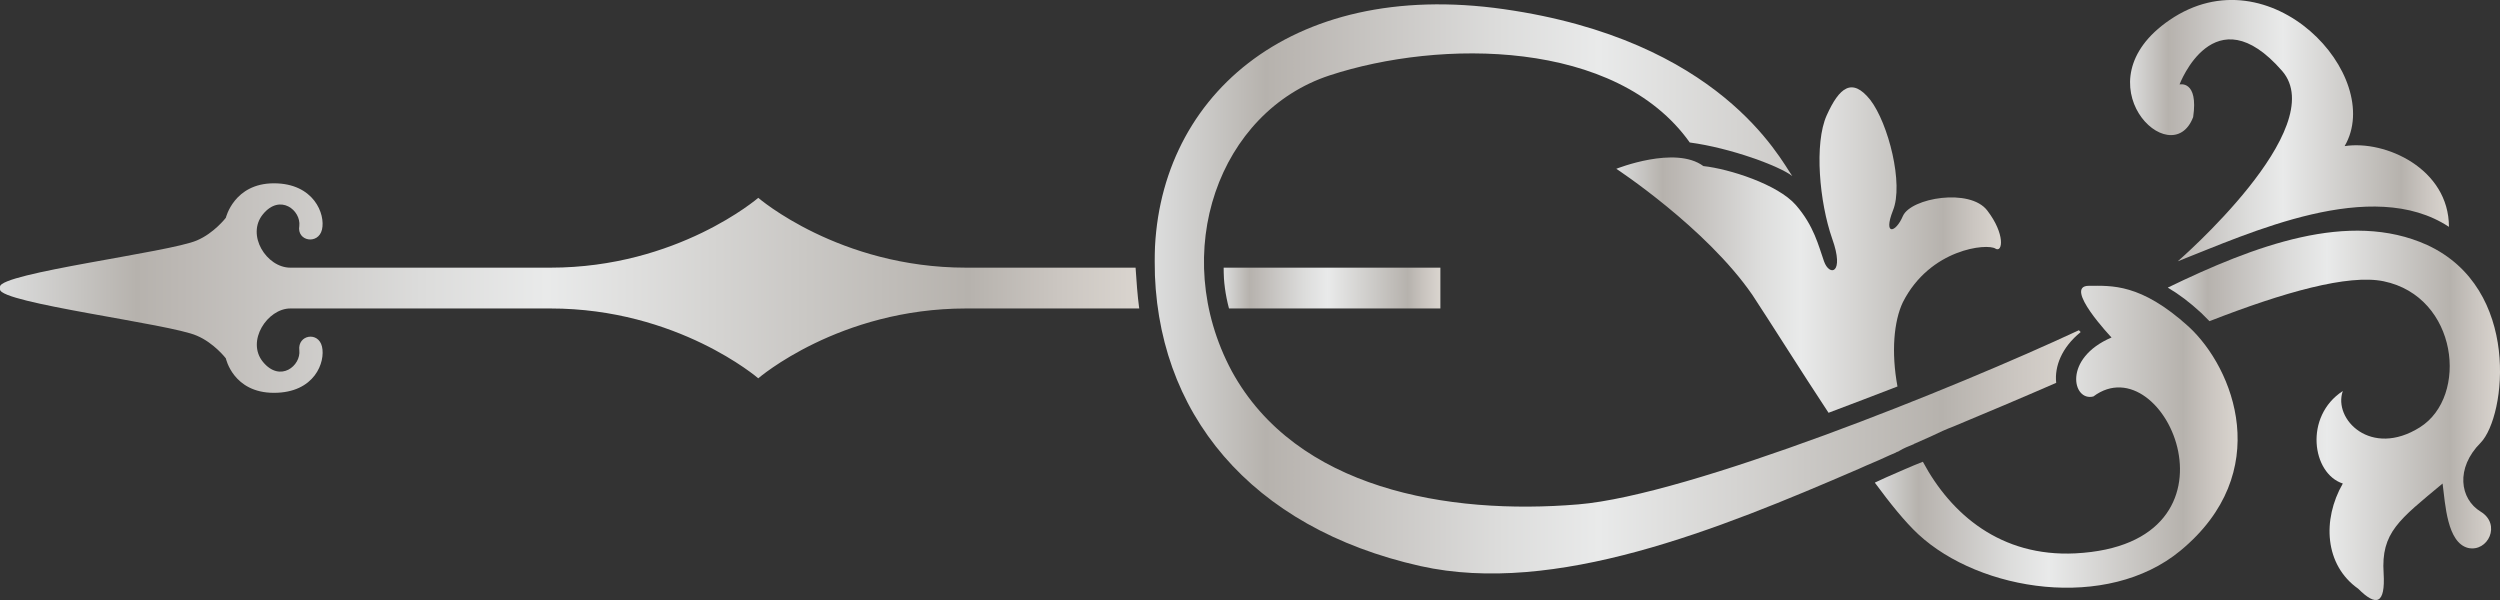 <?xml version="1.0" encoding="UTF-8"?>
<svg id="_圖層_2" data-name="圖層 2" xmlns="http://www.w3.org/2000/svg" xmlns:xlink="http://www.w3.org/1999/xlink" viewBox="0 0 275.63 66.16">
  <rect x="0" y="0" width="275.63" height="66.16" fill="#333333" stroke="none"/>
  <defs>
    <style>
      .cls-1 {
        fill: url(#_不繡鋼-3);
      }

      .cls-1, .cls-2, .cls-3, .cls-4, .cls-5, .cls-6, .cls-7 {
        stroke-width: 0px;
      }

      .cls-2 {
        fill: url(#_不繡鋼-2);
      }

      .cls-3 {
        fill: url(#_不繡鋼-6);
      }

      .cls-4 {
        fill: url(#_不繡鋼);
      }

      .cls-5 {
        fill: url(#_不繡鋼-7);
      }

      .cls-6 {
        fill: url(#_不繡鋼-4);
      }

      .cls-7 {
        fill: url(#_不繡鋼-5);
      }
    </style>
    <linearGradient id="_不繡鋼" data-name="不繡鋼" x1="5.63" y1="51.75" x2="40.79" y2="51.75" gradientTransform="translate(275.63 66.16) rotate(-180)" gradientUnits="userSpaceOnUse">
      <stop offset="0" stop-color="#f0eeeb"/>
      <stop offset="0" stop-color="#e4e0dc"/>
      <stop offset="0" stop-color="#dad5cf"/>
      <stop offset=".07" stop-color="#cbc6c1"/>
      <stop offset=".15" stop-color="#b6b2ad"/>
      <stop offset=".52" stop-color="#e9eaea"/>
      <stop offset=".63" stop-color="#dcdcdb"/>
      <stop offset=".84" stop-color="#bcb8b4"/>
      <stop offset=".88" stop-color="#b6b2ad"/>
      <stop offset="1" stop-color="#dcdddd"/>
      <stop offset="1" stop-color="#b5b5b6"/>
    </linearGradient>
    <linearGradient id="_不繡鋼-2" data-name="不繡鋼" x1="0" y1="20.36" x2="36.63" y2="20.36" xlink:href="#_不繡鋼"/>
    <linearGradient id="_不繡鋼-3" data-name="不繡鋼" x1="46.23" y1="34.3" x2="148.33" y2="34.3" xlink:href="#_不繡鋼"/>
    <linearGradient id="_不繡鋼-4" data-name="不繡鋼" x1="150.03" y1="34.4" x2="275.63" y2="34.4" xlink:href="#_不繡鋼"/>
    <linearGradient id="_不繡鋼-5" data-name="不繡鋼" x1="116.83" y1="34.4" x2="140.73" y2="34.4" xlink:href="#_不繡鋼"/>
    <linearGradient id="_不繡鋼-6" data-name="不繡鋼" x1="28.93" y1="18" x2="68.93" y2="18" xlink:href="#_不繡鋼"/>
    <linearGradient id="_不繡鋼-7" data-name="不繡鋼" x1="55.02" y1="38.58" x2="97.43" y2="38.58" xlink:href="#_不繡鋼"/>
  </defs>
  <g id="_5" data-name="5">
    <g>
      <path class="cls-4" d="M240.1,28.81c7.9-3.1,21.4-9.4,29.9-3.8,0-6.4-7-9.6-11.5-8.9,4.5-7.7-8.2-21.5-19.3-13.9-10.1,6.9.2,17,2.6,10.7.6-4.1-1.5-3.6-1.5-3.6,0,0,3.8-10.1,11.3-1.5,5.5,6.3-11.5,21-11.5,21Z"/>
      <g>
        <g>
          <path class="cls-2" d="M273.5,48.81c-2.8,2.8-2.3,6.2,0,7.6s.8,4.5-1.4,4c-2.3-.6-2.5-4.8-2.8-7.1-4.8,4-6.8,5.4-6.5,9.9.2,3.4-.8,3.7-2.8,1.7-3.7-2.6-4-7.6-1.7-11.6-3.4-1.1-4.3-7.4,0-10.2-1.1,3.1,3.1,7.4,8.5,4s4.2-14.4-4-16.1c-3.9-.8-11,1.2-19.2,4.4-.3-.3-.6-.6-.9-.9-1.3-1.2-2.5-2.1-3.7-2.8,9.5-4.6,20-8.6,28.6-4.7,10.4,4.8,8.7,18.9,5.9,21.8Z"/>
          <path class="cls-1" d="M146.6,8.31c-12.2,4-17.8,19.5-10.8,32.6,7.1,13,23.8,15.9,38.2,14.7,12.2-1,41.7-12.9,55.2-19.2q.1.1.2.2c-2.1,1.7-2.9,3.8-2.7,5.6-3.9,1.7-7.7,3.3-11.3,4.8-.8.3-1.7.7-2.5,1.1h0l-1.8.8c-.1,0-.1.1-.2.1-.5.2-1,.4-1.5.7-.1.1-.3.1-.4.2-.2.1-.5.2-.7.3-.4.2-.7.3-1.1.5l-1.4.6-.9.4c-15.5,6.7-33.5,14-48.3,10.7-18.7-4.2-29.3-16.9-29.3-33.6,0-17.8,14.7-31.2,38.5-27.8,23.8,3.4,30.4,16.4,31.8,18.4-1.4-1.1-6.8-3.1-11.3-3.7-8.1-11.4-27.5-11.4-39.7-7.4Z"/>
          <g>
            <path class="cls-6" d="M125.6,34.01h-19.1c-14,0-22.9,7.7-22.9,7.7,0,0-8.9-7.7-22.9-7.7h-28.7c-2.5,0-4.9,3.6-3,5.9s4.2.4,4-1.3c-.2-1.7,2.1-2.1,2.5-.4s-.8,5.1-5.3,5.1-5.3-3.8-5.3-3.8c0,0-1.3-1.7-3.2-2.5-2.9-1.3-21.7-3.6-21.7-5.1v-.3c0-1.5,18.7-3.8,21.7-5.1,1.9-.8,3.2-2.5,3.2-2.5,0,0,.9-3.8,5.3-3.8s5.7,3.4,5.3,5.1c-.4,1.7-2.8,1.3-2.5-.4.2-1.7-2.1-3.6-4-1.3s.4,5.9,3,5.9h28.7c14,0,22.9-7.7,22.9-7.7,0,0,8.9,7.7,22.9,7.7h18.7c.1,1.5.2,3,.4,4.5Z"/>
            <path class="cls-7" d="M158.8,29.51v4.5h-23.3c-.4-1.5-.6-3-.6-4.5h23.9Z"/>
          </g>
        </g>
        <path class="cls-3" d="M240.4,60.71c-8.1,6.7-22.1,4.5-28.9-1.8-1.5-1.4-3.1-3.4-4.8-5.7.4-.2.9-.4,1.3-.6,1.4-.6,2.7-1.2,4-1.7,3.1,5.8,8.6,10.5,16.8,10.1,19.7-1,9.9-23.2,2-17.3-2.3.6-3.4-4.2,2-6.5,0,0-5.4-5.7-2.5-5.7,2.5,0,5.7-.3,11,4.5,5,4.6,9.5,16.1-.9,24.7Z"/>
        <path class="cls-5" d="M220,27.41c-.9-.6-7.2,0-10.2,5.9-1,2.1-1.3,5.5-.6,9.3-2.6,1-5.2,2-7.6,2.9-3.1-4.7-6.1-9.5-8.4-13-5.1-7.4-15-13.9-15-13.9,0,0,6.5-2.6,9.6-.3,2.8.3,8.2,2,10.2,4.3s2.5,4.5,3.1,6.2,2.3,1.4.9-2.5c-1.4-4-2-10.5-.6-13.6,1.4-3.1,2.8-4.2,4.8-1.7,2,2.6,3.7,9.3,2.5,12.2-1.1,2.8.3,2.5,1.1.6.9-2,7.4-3.1,9.3-.6,2,2.6,1.7,4.7.9,4.2Z"/>
      </g>
    </g>
  </g>
</svg>